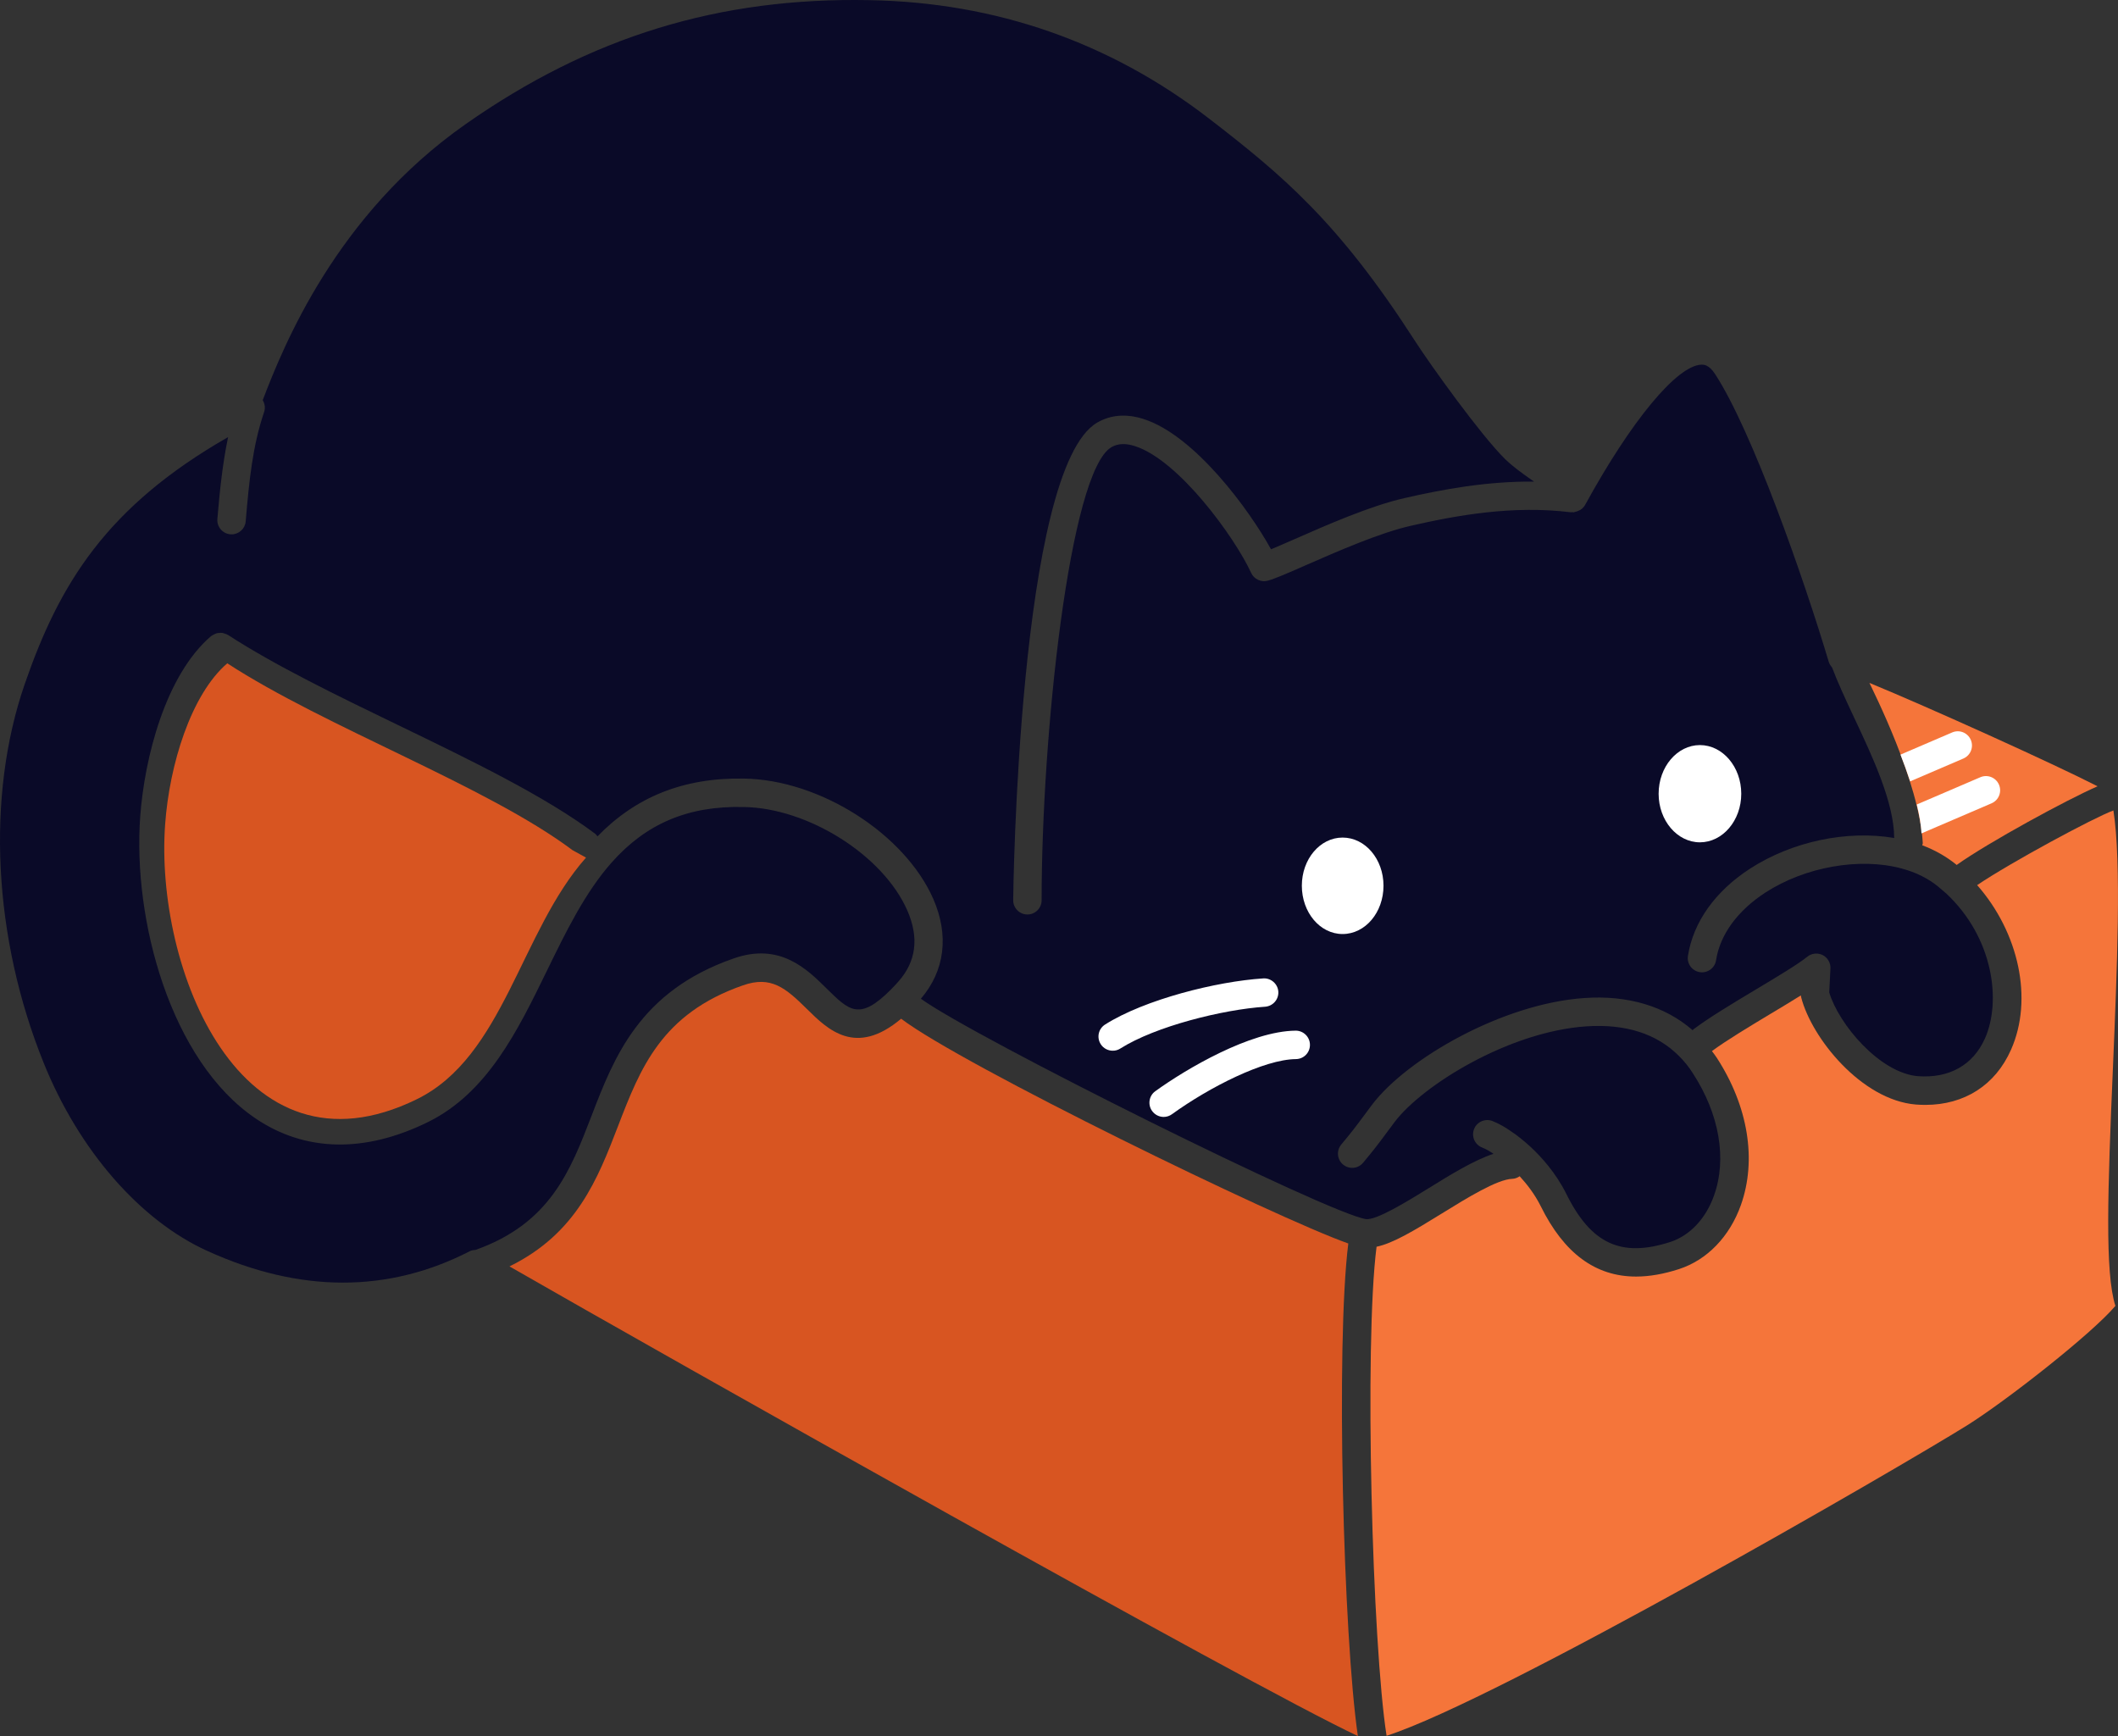 <svg version="1.1" id="图层_1" x="0px" y="0px" width="210px" height="172.119px" viewBox="0 0 210 172.119" enable-background="new 0 0 210 172.119" xml:space="preserve" xmlns="http://www.w3.org/2000/svg" xmlns:xlink="http://www.w3.org/1999/xlink" xmlns:xml="http://www.w3.org/XML/1998/namespace">
  <rect x="0" y="0" width="210" height="172.119" fill="#333333" stroke="none"/>
  <path fill="#F5753A" d="M136.486,123.608c1.604-0.334,3.629-1.537,6.471-3.295c2.451-1.515,5.5-3.398,6.992-3.438
	c0.273-0.009,0.518-0.111,0.727-0.255c0.709,0.772,1.49,1.769,2.088,2.966c2.303,4.666,5.418,6.979,9.453,6.979
	c1.318,0,2.734-0.248,4.25-0.738c2.795-0.906,5.029-3.221,6.146-6.359c1.588-4.479,0.713-9.797-2.387-14.583
	c-0.148-0.231-0.322-0.45-0.486-0.674c1.432-1.062,3.662-2.401,5.83-3.706c1.053-0.63,2.08-1.248,2.984-1.813
	c0.01,0.065,0.021,0.135,0.036,0.197c1.035,4.03,5.974,10.17,11.359,10.619c0.323,0.025,0.641,0.036,0.952,0.036
	c3.873,0,6.941-1.957,8.494-5.473c2.22-5.009,0.771-11.619-3.36-16.316c3.354-2.269,11.603-6.708,13.51-7.402
	c0.815,5.152,0.358,15.875-0.045,25.456c-0.526,12.262-0.81,20.364,0.242,23.664c-2.339,2.768-10.812,9.407-14.693,11.838
	c-6.922,4.306-46.434,27.195-57.569,30.783C136.063,163.119,135.248,133.302,136.486,123.608z" class="color c1"/>
  <path fill="#0A0A28" d="M20.535,124.013c-6.664-3.025-12.72-9.992-16.206-18.637C-0.679,92.981-1.386,78.96,2.437,67.867
	c3.426-9.948,8.09-17.612,20.179-24.53c-0.541,2.58-0.822,5.242-1.063,8.116c-0.066,0.774,0.513,1.457,1.286,1.521
	c0.04,0.005,0.081,0.005,0.117,0.005c0.726,0,1.345-0.554,1.405-1.29c0.344-4.104,0.696-7.506,1.828-10.848
	c0.137-0.405,0.065-0.823-0.141-1.165c2.052-5.359,7.246-18.335,20.096-27.351C58.531,3.633,71.296-0.288,86.267,0.016
	c12.482,0.232,23.782,4.173,33.573,11.713c7.461,5.741,12.922,10.377,20.434,22.041c1.566,2.434,6.564,9.392,8.937,11.725
	c0.793,0.773,1.654,1.382,2.485,1.969c0.14,0.094,0.265,0.189,0.398,0.284c-4.68-0.044-9.063,0.771-12.865,1.642
	c-3.348,0.762-7.662,2.65-10.813,4.038c-0.879,0.383-1.727,0.756-2.393,1.031c-2.17-3.937-7.576-11.308-12.65-12.919
	c-1.693-0.54-3.238-0.422-4.582,0.355c-7.84,4.556-8.333,46.936-8.333,47.363c0,0.777,0.633,1.408,1.41,1.408
	c0.779,0,1.408-0.631,1.408-1.408c0-16.286,2.766-42.506,6.926-44.925c0.633-0.367,1.396-0.401,2.317-0.105
	c4.351,1.381,9.902,9.027,11.535,12.573c0.287,0.627,0.992,0.955,1.66,0.768c0.75-0.212,2.043-0.777,3.828-1.562
	c3.047-1.335,7.223-3.167,10.309-3.872c4.64-1.06,10.154-2.052,15.9-1.347c0.051,0.005,0.098-0.012,0.15-0.012
	c0.039,0,0.068,0.021,0.104,0.021c0.047-0.006,0.084-0.031,0.127-0.038c0.148-0.025,0.283-0.071,0.412-0.137
	c0.061-0.029,0.121-0.05,0.176-0.089c0.178-0.12,0.326-0.269,0.434-0.458c0.003-0.003,0.005-0.003,0.005-0.005
	c4.577-8.363,9.104-13.822,11.528-13.915c0.224-0.002,0.734-0.028,1.353,0.912c3.699,5.666,8.78,20.19,11.287,28.567
	c0.063,0.206,0.182,0.38,0.317,0.532c0.584,1.533,1.354,3.196,2.188,4.97c1.871,3.971,3.963,8.448,3.979,11.947
	c-4.66-0.797-10.112,0.33-14.309,3.049c-3.441,2.232-5.623,5.303-6.143,8.645c-0.117,0.768,0.41,1.49,1.18,1.606
	c0.77,0.118,1.488-0.407,1.609-1.178c0.393-2.537,2.129-4.918,4.889-6.711c3.945-2.556,9.381-3.514,13.531-2.382
	c1.379,0.369,2.59,0.968,3.588,1.778c0.252,0.205,0.5,0.42,0.826,0.704c4.672,4.388,5.461,10.66,3.836,14.343
	c-1.184,2.67-3.559,3.985-6.644,3.762c-3.811-0.315-7.885-5.18-8.805-8.312l0.121-2.366c0.026-0.554-0.272-1.072-0.767-1.328
	c-0.494-0.248-1.09-0.19-1.524,0.158c-0.947,0.764-2.957,1.967-5.08,3.237c-2.299,1.379-4.677,2.804-6.218,3.968
	c-0.03,0.021-0.047,0.055-0.073,0.086c-2.722-2.373-6.41-3.494-10.731-3.193c-8.099,0.545-17.593,6.012-21.058,10.58l-0.864,1.162
	c-0.75,1.01-1.169,1.567-2.188,2.783c-0.498,0.596-0.421,1.486,0.176,1.981c0.599,0.505,1.485,0.426,1.985-0.17
	c1.064-1.271,1.502-1.854,2.287-2.914l0.854-1.144c2.729-3.603,11.281-8.947,18.994-9.47c3.897-0.26,6.989,0.728,9.194,2.946
	c0.525,0.523,0.976,1.078,1.371,1.705c2.629,4.054,3.396,8.473,2.101,12.115c-0.818,2.305-2.406,3.987-4.354,4.617
	c-4.867,1.568-7.854,0.176-10.313-4.81c-1.033-2.063-2.466-3.636-3.502-4.603c-0.703-0.643-1.384-1.188-1.906-1.524
	c-0.604-0.437-1.237-0.793-1.887-1.056c-0.722-0.282-1.541,0.064-1.83,0.785c-0.289,0.725,0.062,1.547,0.784,1.834
	c0.373,0.147,0.748,0.359,1.142,0.629c-1.942,0.636-4.228,2.041-6.61,3.519c-1.984,1.224-4.99,3.067-6.021,2.957
	c-3.709-0.528-38.792-17.979-44.145-21.851c2.371-2.77,2.814-6.27,1.23-9.896c-2.846-6.473-11.268-11.83-18.781-11.932
	c-5.982-0.109-10.721,1.822-14.514,5.728c-0.072-0.092-0.136-0.186-0.232-0.26c-4.976-3.729-12.369-7.305-19.522-10.764
	c-5.999-2.9-12.203-5.905-16.875-8.942c-0.02-0.015-0.049-0.015-0.071-0.032c-0.092-0.049-0.18-0.078-0.278-0.109
	c-0.076-0.023-0.157-0.055-0.238-0.066c-0.094-0.012-0.183,0-0.279,0.005c-0.084,0.006-0.17,0.008-0.254,0.032
	c-0.084,0.024-0.163,0.063-0.242,0.101c-0.087,0.043-0.173,0.083-0.25,0.14c-0.021,0.015-0.048,0.021-0.071,0.041
	c-4.514,3.865-6.604,12.057-7.027,17.892c-0.753,10.247,3.001,24.223,11.446,29.936c4.895,3.305,10.793,3.438,17.049,0.369
	c5.921-2.896,8.925-9.061,11.831-15.021c1.859-3.813,3.773-7.752,6.42-10.733c3.377-3.812,7.526-5.63,13.073-5.499
	c6.404,0.09,13.838,4.785,16.236,10.25c1.184,2.703,0.889,5.073-0.895,7.068c-0.158,0.185-0.326,0.356-0.484,0.526l-0.24,0.25
	c-3.113,3.127-4.129,2.119-6.365-0.086c-1.965-1.946-4.654-4.608-9.24-2.992c-9.332,3.248-11.856,9.814-14.084,15.606
	c-2.113,5.479-4.11,10.657-11.493,13.286c-0.188,0.014-0.379,0.033-0.55,0.118C38.504,128.216,29.729,128.206,20.535,124.013z" class="color c2"/>
  <g>
    <path fill="#D85521" d="M50.515,125.558c6.647-3.262,8.742-8.66,10.762-13.906c2.208-5.729,4.292-11.141,12.389-13.961
		c2.779-0.974,4.219,0.248,6.332,2.336c2.063,2.041,4.836,4.777,9.35,0.975c6.07,4.611,37.12,19.736,44.337,22.284
		c-1.25,9.981-0.494,38.996,0.949,48.835C123.877,167.077,65.728,134.296,50.515,125.558z" class="color c3"/>
    <path fill="#D85521" d="M16.374,81.72c0.424-5.896,2.567-12.871,6.161-15.955c9.738,6.34,25.745,12.169,34.226,18.523l1.343,0.74
		c-6.514,7.349-8.161,19.745-16.782,23.958C23.757,117.593,15.331,95.864,16.374,81.72z" class="color c3"/>
  </g>
  <path fill="#F5753A" d="M193.939,85.701c-0.986-0.794-2.107-1.427-3.349-1.896c0.019-0.073,0.052-0.143,0.054-0.216
	c-0.349-6.119-4.963-15.155-5.291-15.883c5.838,2.401,18.313,8.041,22.621,10.251c-3.019,1.313-10.795,5.542-13.974,7.801
	C193.979,85.738,193.959,85.72,193.939,85.701z" class="color c1"/>
  <g>
    <g>
      <path fill="#FFFFFF" d="M116.205,110.466c3.723-2.689,9.135-5.432,12.279-5.461c0.783-0.006,1.406-0.642,1.397-1.421
			c-0.006-0.774-0.637-1.399-1.409-1.399h-0.009c-4.496,0.043-10.858,3.791-13.914,6.002c-0.631,0.451-0.771,1.338-0.315,1.965
			c0.279,0.383,0.709,0.587,1.146,0.587C115.668,110.737,115.955,110.649,116.205,110.466z" class="color c4"/>
      <path fill="#FFFFFF" d="M111.08,103.957c3.488-2.208,10.166-3.867,14.346-4.144c0.781-0.054,1.369-0.722,1.32-1.498
			c-0.053-0.777-0.742-1.367-1.5-1.31c-4.627,0.297-11.758,2.088-15.676,4.572c-0.66,0.417-0.854,1.28-0.437,1.942
			c0.267,0.422,0.726,0.654,1.191,0.654C110.584,104.177,110.846,104.108,111.08,103.957z" class="color c4"/>
      <path fill="#FFFFFF" d="M137.174,87.813c0-2.631-1.805-4.772-4.057-4.772c-2.24,0-4.039,2.141-4.039,4.772
			c0,2.649,1.799,4.791,4.039,4.791C135.369,92.604,137.174,90.463,137.174,87.813z" class="color c4"/>
      <path fill="#FFFFFF" d="M172.646,78.699c0-2.666-1.842-4.828-4.099-4.828c-2.252,0-4.094,2.162-4.094,4.828
			c0,2.652,1.842,4.813,4.094,4.813C170.805,83.511,172.646,81.351,172.646,78.699z" class="color c4"/>
    </g>
    <g>
      <path fill="#FFFFFF" d="M194.668,75.204c0.715-0.306,1.045-1.133,0.738-1.847c-0.307-0.717-1.135-1.047-1.848-0.738l-5.127,2.2
			c0.342,0.87,0.67,1.763,0.959,2.65L194.668,75.204z" class="color c4"/>
      <path fill="#FFFFFF" d="M198.199,77.797c-0.307-0.716-1.135-1.046-1.85-0.737l-6.3,2.703c0.25,1.023,0.421,1.996,0.466,2.863
			l6.944-2.98C198.176,79.339,198.506,78.513,198.199,77.797z" class="color c4"/>
    </g>
  </g>
</svg>